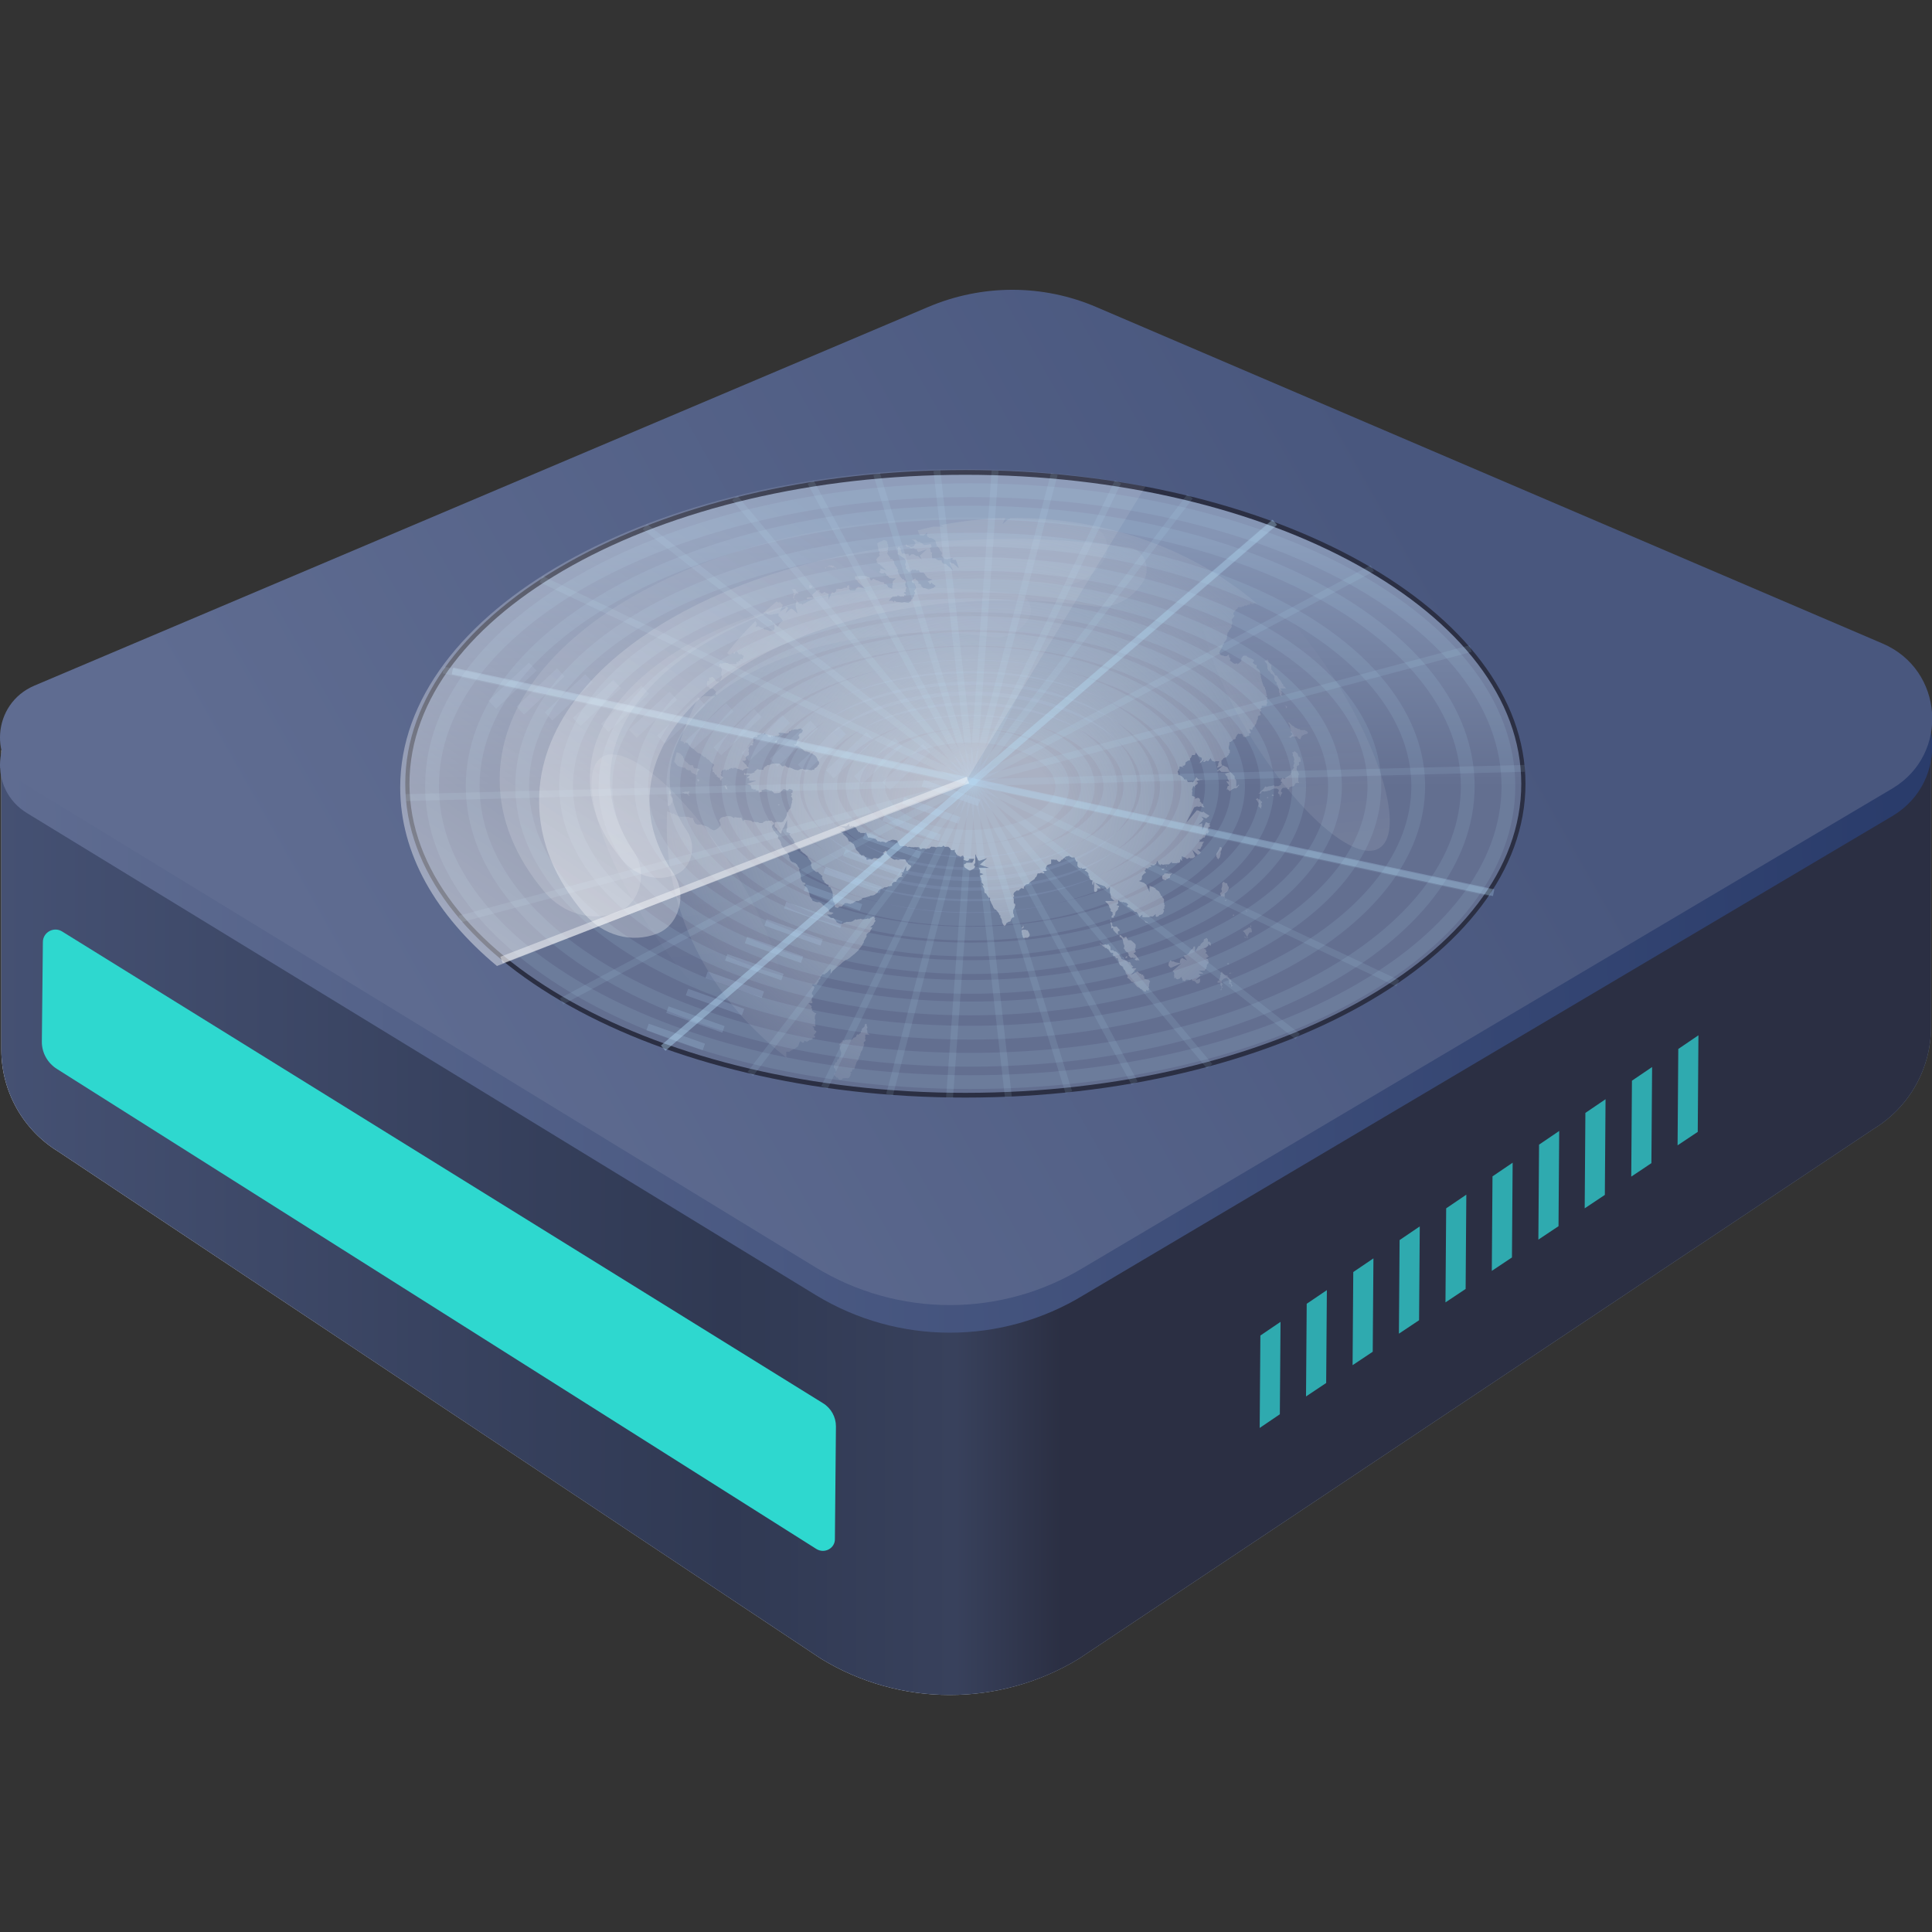 <svg width="140" height="140" viewBox="0 0 140 140" fill="none" xmlns="http://www.w3.org/2000/svg">
<rect x="0" y="0" width="140" height="140" fill="#333333" stroke="none"/>
<g clip-path="url(#clip0)">
<path d="M0.097 54.357V76.079C0.097 79.1 1.675 81.887 4.226 83.448L59.488 120.194C65.229 123.702 72.43 123.702 78.188 120.194L135.8 81.786C138.368 80.208 139.929 77.421 139.929 74.417V53.349L0.097 54.357Z" fill="url(#paint0_linear)"/>
<path d="M0.097 55.028V76.079C0.097 79.1 1.675 81.887 4.226 83.448L59.488 120.194C65.229 123.702 72.43 123.702 78.188 120.194L135.8 81.786C138.368 80.208 139.929 77.421 139.929 74.417V53.349L0.097 55.028Z" fill="url(#paint1_linear)"/>
<path d="M91.332 96.777L92.792 95.786L92.742 102.484L91.281 103.474L91.332 96.777ZM94.639 101.192L96.099 100.218L96.15 93.487L94.689 94.477L94.639 101.192ZM98.013 98.925L99.473 97.952L99.524 91.187L98.063 92.177L98.013 98.925ZM101.37 96.642L102.831 95.669L102.881 88.87L101.42 89.861L101.37 96.642ZM104.744 94.376L106.205 93.403L106.255 86.57L104.795 87.561L104.744 94.376ZM108.102 92.093L109.562 91.12L109.612 84.254L108.152 85.244L108.102 92.093ZM111.476 89.827L112.936 88.853L112.986 81.954L111.526 82.945L111.476 89.827ZM114.833 87.561L116.293 86.587L116.344 79.654L114.883 80.645L114.833 87.561ZM118.207 85.261L119.667 84.287L119.718 77.321L118.257 78.311L118.207 85.261ZM121.615 76.012L121.564 82.995L123.025 82.021L123.075 75.021L121.615 76.012Z" fill="#2FAAAF"/>
<path d="M15.154 55.163C15.473 55.163 15.473 54.66 15.154 54.66C14.835 54.66 14.835 55.163 15.154 55.163Z" fill="url(#paint2_linear)"/>
<path d="M137.176 59.108L78.54 93.839C72.581 97.482 65.078 97.482 59.102 93.839L1.96 58.923C-0.877 57.194 -0.575 52.998 2.48 51.688L67.226 24.259C71.154 22.58 75.569 22.58 79.464 24.259L136.421 48.633C140.852 50.53 141.289 56.607 137.176 59.108Z" fill="url(#paint3_linear)"/>
<path d="M137.176 57.108L78.54 91.839C72.581 95.482 65.078 95.482 59.102 91.839L1.96 56.923C-0.877 55.194 -0.575 50.998 2.48 49.688L67.226 22.259C71.154 20.58 75.569 20.58 79.464 22.259L136.421 46.633C140.852 48.53 141.289 54.607 137.176 57.108Z" fill="url(#paint4_linear)"/>
<path d="M69.955 79.365C47.66 79.365 29.52 69.236 29.52 56.8C29.52 44.363 47.66 34.234 69.955 34.234C92.249 34.234 110.39 44.363 110.39 56.8C110.39 69.236 92.249 79.365 69.955 79.365Z" fill="url(#paint5_linear)"/>
<path d="M69.954 34.405C92.157 34.405 110.237 44.447 110.237 56.798C110.237 69.148 92.172 79.191 69.954 79.191C47.736 79.191 29.672 69.148 29.672 56.798C29.672 44.447 47.736 34.405 69.954 34.405ZM69.954 34.06C47.538 34.06 29.367 44.241 29.367 56.798C29.367 69.355 47.538 79.535 69.954 79.535C92.371 79.535 110.542 69.355 110.542 56.798C110.542 44.241 92.371 34.06 69.954 34.06Z" fill="#2B2F43"/>
<path opacity="0.6" d="M62.853 74.832V74.694L62.792 74.556L62.853 74.504V74.418L62.808 74.349V74.229L62.716 74.177V74.194L62.655 74.263V74.367L62.533 74.504H62.487V74.522L62.426 74.608L62.472 74.642L62.38 74.728V74.832L62.197 74.987L62.151 74.935L62.059 75.021V75.038L62.014 75.142L61.846 75.211L61.739 75.349H61.586L61.54 75.314L61.51 75.349L61.494 75.331V75.349H61.265L61.189 75.417L61.143 75.366L61.067 75.4H61.006L61.052 75.452L60.914 75.555L60.929 75.572L60.807 75.71L60.899 75.814L60.822 75.848L60.853 75.865V75.969L60.914 76.158V76.175L60.96 76.261V76.313L60.945 76.348L60.96 76.382L60.884 76.572L60.822 76.606L60.777 76.761H60.731L60.67 76.795V76.916L60.578 77.002L60.502 77.019L60.517 77.106L60.425 77.192V77.364L60.548 77.502L60.517 77.553L60.563 77.571V77.743L60.456 77.76V77.932L60.502 77.967V77.984L60.563 78.018L60.609 78.087V78.105L60.685 78.087L60.731 78.156L60.822 78.242H60.96L61.006 78.225L61.067 78.139L61.357 78.122L61.433 78.139L61.479 78.122L61.54 78.07L61.586 78.001L61.632 77.915V77.829L61.693 77.794L61.601 77.708L61.754 77.622V77.484H61.892L61.907 77.467L61.968 77.26L62.014 77.157L62.029 77.106L62.075 76.95L62.182 76.83L62.273 76.537L62.334 76.468V76.382L62.38 76.261L62.411 76.192L62.487 76.089L62.533 75.934L62.579 75.796L62.609 75.745L62.64 75.71L62.594 75.676V75.521L62.701 75.435V75.4L62.747 75.366L62.655 75.28L62.701 75.245V74.969H62.945L62.991 75.004L63.006 74.987L62.853 74.832ZM56.99 76.675L57.036 76.727V76.709C57.036 76.709 57.02 76.692 56.99 76.675ZM57.051 76.744L57.02 76.813L57.081 76.761L57.051 76.744ZM63.449 66.719L63.373 66.65L63.419 66.546L63.342 66.478L63.403 66.426H63.22L63.159 66.478L63.067 66.512L62.976 66.598L62.914 66.546H62.899L62.808 66.581L62.579 66.615H62.441L62.395 66.581H62.35L62.258 66.615H62.166L62.075 66.65L61.998 66.615L61.968 66.632L61.754 66.77L61.601 66.805L61.556 66.787L61.54 66.805H61.327L61.235 66.856H61.158L61.113 66.891L61.067 66.925L60.914 66.96L60.761 66.908L60.7 66.856H60.639L60.593 66.736L60.38 66.512L60.319 66.529H60.212L59.922 66.271H60.258L60.303 66.202H60.364L60.395 66.185L60.38 66.15L60.349 66.133L60.212 66.099H60.12L60.029 65.892L59.983 65.857L59.937 65.771H59.891L59.8 65.685L59.723 65.651L59.632 65.565L59.509 65.444L59.494 65.427L59.402 65.392L59.357 65.358L59.311 65.392L59.265 65.358L59.219 65.392L59.173 65.358V65.375L58.883 65.272L58.837 65.151L58.807 65.117L58.761 65.082V65.013H58.715L58.624 64.669L58.486 64.342L58.211 64.1H58.364V63.997L58.273 63.963L58.166 63.928L58.059 63.773L58.013 63.584L58.043 63.463L58.013 63.36L57.921 63.101V62.964L57.937 62.946L57.921 62.912L57.875 62.877V62.843L57.83 62.809V62.774L57.784 62.74V62.671L57.753 62.654L57.646 62.55L57.539 62.516L57.524 62.481H57.448L57.295 62.378L57.173 62.102L57.219 62.068L57.188 62.051V61.982L57.127 61.93L57.081 61.827L56.974 61.689L56.883 61.654L56.837 61.534L56.608 61.224V61.103L56.578 61.051L56.547 60.948L56.501 60.914V60.879L56.379 60.759V60.621L56.41 60.587V60.569L56.211 60.38L56.165 60.294L56.013 60.121V60.053L55.936 59.966V59.846L56.089 59.708L56.119 59.725L56.058 59.587L55.982 59.553L55.936 59.467H55.707L55.57 59.501L55.524 59.467H55.509L55.463 59.501L55.371 59.536L55.249 59.639H55.035L54.913 59.57H54.73L54.638 59.536L54.577 59.587L54.424 59.467L54.333 59.45L54.043 59.415L53.951 59.398L53.829 59.501L53.737 59.277L53.691 59.243H53.676L53.615 59.26L53.294 59.226L53.264 59.208H53.218V59.295L52.974 59.157H52.913L52.791 59.139L52.76 59.157L52.653 59.122L52.577 59.174L52.363 59.208L52.256 59.26L52.21 59.295L52.164 59.381L52.134 59.398L52.119 59.501L52.18 59.57L52.225 59.76L52.18 59.88L52.027 60.018L51.874 60.121L51.722 60.173L51.493 60.07L51.34 59.949L51.248 59.897L51.096 59.846L50.836 59.76L50.775 59.742L50.76 59.76H50.546L50.363 59.656L50.24 59.398V59.312L50.21 59.277L50.027 59.26L49.904 59.191H49.721L49.63 59.174L49.401 59.191L49.141 59.157L49.049 59.071L49.004 59.053H48.958L48.82 58.95L48.79 58.933L48.729 58.984L48.606 58.881L48.576 58.898L48.377 58.795L48.347 58.761C48.332 59.122 48.316 59.484 48.316 59.846C48.316 66.529 51.676 72.541 56.99 76.64L57.005 76.606L56.959 76.503L57.005 76.451L56.974 76.434V76.21H57.142L57.173 76.227L57.188 76.21H57.249L57.234 76.175L57.555 76.003H57.601L57.631 75.986V75.951L57.784 75.865L57.814 75.814L57.845 75.796L57.967 75.452L57.998 75.521V75.435L58.166 75.572L58.242 75.538L58.273 75.521V75.417L58.471 75.486L58.608 75.417L58.639 75.366H58.731L58.883 75.297V75.194H59.036L59.051 75.176V75.142L59.082 75.107L58.96 75.004L59.082 74.901L59.066 74.883L59.158 74.797L59.143 74.728L59.128 74.694H59.082L58.99 74.608V74.487L58.868 74.384H59.082L59.097 74.315L59.051 74.194L59.097 74.16L59.066 74.143V73.971L59.082 73.953V73.936L59.036 73.764L59.051 73.747V73.626L59.097 73.591L59.051 73.557L59.143 73.471V73.436L59.112 73.419L59.021 73.385L58.822 73.213L58.868 73.109L58.853 73.092L58.776 73.023L58.822 72.937L58.792 72.885L58.578 72.696H58.883L58.837 72.627L58.883 72.593L58.822 72.541V72.351L58.868 72.248L58.929 72.196L58.898 72.093L58.837 72.058V71.903L58.929 71.766L59.021 71.525L58.822 71.352H59.158L59.173 71.335L59.265 71.197L59.326 71.111V71.025L59.448 70.922V70.784L59.525 70.715V70.68L59.616 70.594H59.632L59.723 70.612L59.769 70.594L59.861 70.508H59.891L60.197 70.198V70.543L60.258 70.474L60.303 70.388L60.41 70.284L60.456 70.267L60.487 70.233L60.532 70.198L60.746 69.991L60.822 69.957L61.052 69.733L61.174 69.647L61.281 69.561L61.403 69.526L61.556 69.423L61.937 69.113L62.136 68.924L62.212 68.855L62.243 68.786L62.472 68.51V68.476L62.594 68.286V68.2L62.808 67.838L62.792 67.804V67.701L62.945 67.563H62.991L63.021 67.546L63.098 67.39L63.205 67.235V67.201H63.052L63.342 66.943H63.296L63.449 66.719ZM83.056 71.8V71.817V71.8ZM83.346 71.111L83.285 71.059L83.239 71.008L83.193 70.973L83.132 70.99L82.918 70.922V70.801L82.873 70.749L82.964 70.732L82.827 70.698L82.842 70.663L82.827 70.629V70.612L82.704 70.646V70.56H82.613L82.43 70.405V70.388L81.956 70.646L82.353 70.164H81.987L82.155 70.026L82.109 70.043L81.941 69.871V69.785L81.849 69.699L81.788 69.733L81.636 69.63V69.612L81.208 69.475H81.284L81.116 69.216V69.13H81.055L80.979 69.044L80.841 68.941H80.75L80.658 68.855H80.475V68.665L80.46 68.631L80.429 68.544H80.399L80.338 68.441H80.307L80.17 68.476L80.124 68.441H80.093L79.971 68.476L79.834 68.441L79.681 68.321H79.696V68.338L79.757 68.441L79.834 68.458L79.956 68.596H80.002L80.093 68.717L80.139 68.682L80.353 68.82L80.46 69.01L80.536 69.044H80.658V69.234L80.674 69.251L80.689 69.285H80.781L80.872 69.423L80.903 69.44H81.01V69.578L81.04 69.595L81.071 69.716V69.733L81.147 69.922V69.94L81.208 69.957L81.391 70.06V70.164L81.437 70.25L81.529 70.336L81.575 70.508L81.727 70.732L81.681 70.835L81.712 70.87L81.804 70.922L81.956 71.077L81.987 71.145L82.139 71.163V71.232L82.246 71.283V71.352L82.292 71.37L82.399 71.507L82.613 71.611V71.662H82.704L82.918 71.852H83.04L83.056 71.748L83.224 71.783L83.269 71.645L83.224 71.542L83.285 71.438L83.254 71.421L83.3 71.18L83.346 71.111ZM88.553 71.507L88.507 71.542V71.628L88.446 71.697V71.766L88.461 71.748H88.522V71.611L88.583 71.559L88.599 71.507V71.49H88.553V71.507ZM89.332 71.456V71.421L89.286 71.404L89.225 71.232H89.148L89.24 71.128L89.194 71.008L89.103 70.922L89.057 70.853L88.965 70.784V70.698L88.828 70.663L88.751 70.646L88.629 70.543L88.538 70.422V70.405L88.522 70.422L88.477 70.491L88.431 70.508L88.477 70.594L88.415 70.68L88.431 70.784L88.4 70.818V70.904L88.354 70.939V71.042L88.232 71.094V71.197H88.217V71.214H88.431V71.37L88.507 71.507L88.599 71.318L88.568 71.283L88.522 71.197V71.042L88.629 70.973L88.675 70.922L88.889 70.853L88.996 70.956L89.072 71.059V71.214L89.026 71.249L89.072 71.283L89.225 71.352H89.21V71.507L89.255 71.473L89.332 71.456V71.438V71.456ZM87.484 68.579H87.53V68.389L87.744 68.544V68.355L87.652 68.252L87.621 68.234H87.53V68.079L87.438 67.959L87.392 67.993H87.347L87.331 68.045H87.27L87.224 68.131V68.217L87.011 68.407L86.965 68.527L86.888 68.544L86.873 68.562L86.827 68.579L86.598 68.975V68.579L86.491 68.596L86.476 68.613V68.7L86.308 68.837L86.217 68.941L86.201 68.975L86.11 69.113L85.972 69.199L85.758 69.251L86.018 69.595L85.621 69.406V69.492L85.545 69.457V69.544L85.499 69.647V69.785L85.178 69.733L85.041 69.664H84.888L84.827 69.578L84.735 69.716L84.69 69.75V69.819L84.674 69.888V69.957L84.735 70.043L84.827 70.129H84.858L85.621 69.802L84.98 70.353H84.964L85.041 70.439L85.087 70.508V70.646L85.041 70.68L85.087 70.698V70.904L85.178 70.835L85.224 70.939H85.285L85.331 70.973H85.346L85.438 70.922L85.468 70.939L85.591 70.784L85.697 70.99V71.094L85.774 71.059L85.82 71.094L85.896 71.077L85.927 70.99H86.14L86.186 71.025L86.278 71.008L86.323 70.939L86.446 71.094L86.537 71.059L86.568 71.128H86.614L86.721 71.266L86.675 71.283L86.751 71.266H86.827L86.904 71.232L86.965 71.128V70.904L86.614 71.042L86.995 70.698L86.843 70.56H87.148L87.194 70.525L86.873 70.336H87.316L87.301 70.284L87.408 70.198V70.095L87.454 70.06V69.888L87.499 69.871L87.591 69.75L87.53 69.509L87.377 69.44L87.591 69.302L87.499 69.216L87.484 69.147L87.347 69.061L87.438 68.958L87.362 68.82L87.392 68.803L87.224 68.751L87.454 68.648V68.579H87.484ZM91.011 71.197H90.966V71.214H91.027L91.011 71.197ZM89.362 70.491H89.301L89.21 70.508L89.148 70.474L89.118 70.491L89.072 70.577L89.133 70.56L89.179 70.525L89.362 70.491L89.408 70.474L89.423 70.457L89.362 70.491ZM89.041 69.836L88.996 69.767L88.904 69.854L88.935 69.871L88.981 69.888L89.072 69.871L89.041 69.836ZM82.399 69.699L82.43 69.681V69.664L82.399 69.699ZM82.414 69.612V69.647V69.612ZM82.491 69.457L82.445 69.423V69.389L82.399 69.354L82.353 69.268L82.139 69.079L82.292 68.992V68.906L82.246 68.872V68.717L82.292 68.682V68.493H82.308L82.292 68.458L82.231 68.372L81.972 68.148L81.956 68.131H81.727V68.062L81.681 68.045L81.636 67.924L81.62 67.89H81.529L81.437 67.976L81.208 67.769L81.01 67.718V67.494L81.162 67.442L81.116 67.408V67.322H81.071L81.025 67.253L80.933 67.166V67.132L80.704 67.166L80.567 67.046L80.612 66.96L80.551 66.891V66.856L80.521 66.787L80.46 66.925L80.521 66.977L80.475 67.011H80.521V67.287L80.658 67.235V67.373L80.704 67.408V67.459L80.765 67.477L80.796 67.563H80.826L80.964 67.701L81.025 67.718L81.055 67.752H81.132V67.89L81.223 67.924L81.269 67.959L81.361 68.097L81.406 68.372L81.437 68.441L81.483 68.544L81.437 68.717L81.422 68.734L81.544 68.837L81.498 68.872L81.559 68.906L81.62 68.975L81.712 69.01L81.804 69.182L81.758 69.216L81.956 69.423L82.078 69.389L82.124 69.423H82.338L82.216 69.509L82.292 69.578L82.399 69.595L82.445 69.612V69.526L82.552 69.63V69.561L82.491 69.457ZM81.666 69.268L81.59 69.337H81.575L81.544 69.423L81.681 69.406L81.666 69.268ZM81.391 69.371L81.346 69.423H81.437L81.391 69.371ZM90.171 67.856V67.873L90.202 67.942H90.294L90.37 67.993L90.385 67.976L90.171 67.856ZM74.566 67.649L74.581 67.597H74.566L74.474 67.425L74.459 67.408H74.352V67.373H74.062L74.031 67.477V67.546L74.077 67.649L74.046 67.683L74.092 67.787L74.138 67.959L74.214 67.976L74.26 67.959H74.428L74.489 67.942L74.55 67.89L74.611 67.804V67.666L74.566 67.649ZM90.691 67.339L90.63 67.184L90.675 67.098L90.614 67.046V67.27L90.507 67.184L90.416 67.287L90.37 67.253V67.304L90.156 67.408V67.425L90.049 67.459L90.187 67.58L90.416 67.976L90.462 67.942L90.385 67.907L90.431 67.769L90.538 67.58L90.721 67.546L90.691 67.339ZM89.759 67.304L89.775 67.339L89.805 67.304H89.759ZM74.168 67.218V67.08H74.123V67.201H74.046V67.304L74.199 67.218H74.168ZM51.599 55.849V55.867V55.849ZM54.883 55.694L54.928 55.712L54.883 55.694ZM57.585 43.413L57.524 43.396V43.43L57.646 43.465L57.585 43.413ZM57.86 42.965L57.845 42.931L57.799 42.913L57.662 42.793V42.724L57.646 42.707L57.509 42.689L57.402 42.707H57.387L57.478 42.844V42.896L57.57 42.982L57.478 43.068L57.524 43.189L57.478 43.223V43.344L57.463 43.361L57.539 43.378V43.206L57.585 43.172L57.555 43.154L57.708 43.017H57.799L57.845 42.982H57.875L57.86 42.965ZM72.794 67.184L72.733 67.149L72.764 67.166L72.718 67.184H72.794ZM84.201 65.944H84.231H84.201ZM91.729 50.51L91.821 50.424V50.406L91.775 50.337V50.251H91.76L91.714 49.976L91.668 49.941V49.821L91.592 49.752L91.515 49.614L91.546 49.597L91.515 49.58L91.424 49.304V49.235L91.393 49.183L91.347 48.994L91.378 48.977L91.317 48.839L91.347 48.804L91.286 48.753L91.332 48.718L91.286 48.684L91.302 48.667L91.286 48.649L91.24 48.529L91.195 48.511L91.057 48.391V48.236L91.088 48.219L91.057 48.184H90.966L90.767 48.012L90.859 47.926V47.891L90.874 47.857L90.859 47.84H90.843L90.798 47.771H90.752L90.706 47.736L90.538 47.667L90.507 47.65L90.416 47.616L90.34 47.547L90.309 47.513H90.187L90.156 47.495L90.126 47.513H90.08L90.141 47.547H90.049V47.633L90.004 47.616L89.958 47.702L89.973 47.719L89.927 47.771L89.973 47.805L89.927 47.926L89.668 48.15V48.064L89.469 48.098L89.423 48.064L89.408 48.081L89.118 47.857L89.164 47.736L89.148 47.702L89.057 47.599V47.444L88.981 47.461L88.889 47.547H88.706L88.644 47.495L88.599 47.513L88.431 47.444L88.354 47.289L88.446 47.099L88.507 47.03V46.944L88.599 46.858V46.737L88.69 46.668V46.565L88.736 46.531V46.513L88.828 46.41L88.874 46.324L88.919 46.289L88.874 46.221L88.919 46.186V46.1L88.965 45.824H89.011L89.041 45.721L89.072 45.704L89.057 45.687L89.179 45.549L89.225 45.463L89.271 45.428L89.225 45.325L89.271 45.29V45.221L89.316 45.187L89.286 45.135V45.015L89.24 44.911L89.362 44.756L89.439 44.67L89.454 44.619L89.362 44.481L89.423 44.343L89.5 44.274L89.546 44.188L89.668 44.102L89.713 43.998H89.912L89.927 44.016L90.019 43.947H90.11L90.202 43.878H90.355L90.431 43.809H90.553L90.599 43.706L90.767 43.775L90.935 43.706L91.073 43.74H91.088C86.552 39.899 80.383 37.539 73.619 37.539C73.497 37.539 73.374 37.539 73.237 37.539L73.13 37.625H73.054L72.641 37.987L72.855 37.539C71.237 37.574 69.649 37.763 68.106 38.056L68.381 38.159H67.633C67.251 38.245 66.87 38.331 66.488 38.435L66.564 38.555V38.642H66.595L66.64 38.779L66.686 38.797H66.732L66.931 38.814L67.175 38.59V38.831L67.221 38.9L67.282 38.934L67.328 38.986H67.48L67.602 39.055H67.633L67.786 39.193L67.832 39.399L67.877 39.503L67.847 39.554L67.862 39.572L67.954 39.606L68.106 39.796L68.122 39.899L68.213 39.968L68.274 40.106L68.213 40.243L68.228 40.261L68.259 40.278V40.312L68.473 40.502L68.503 40.519L68.534 40.502L68.626 40.536L68.702 40.502L69.084 40.416L68.992 40.519L69.053 40.553L69.114 40.571H69.267L69.481 41.174L69.084 40.829H68.992L68.839 40.726L68.809 40.76V40.777L69.053 41.329L68.534 40.864H68.397L68.244 40.726V40.622L68.152 40.605H67.999L67.755 40.467H67.557L67.511 40.157L67.557 40.071L67.434 39.985V39.847L67.373 39.727L67.496 39.641V39.554L67.45 39.468V39.451L67.404 39.417L67.328 39.451L67.099 39.486H66.946L66.793 39.348L66.701 39.313L66.671 39.262L66.503 39.244L66.396 39.141L66.35 39.107H66.075L66.06 39.124L66.198 39.158L66.35 39.365L66.213 39.589L66.03 39.641L65.816 39.554L65.77 39.537L65.694 39.451H65.663L65.617 39.486L65.587 39.503H65.633L65.678 39.606L65.74 39.641H65.877L65.969 39.727L66.06 39.744L66.091 39.727H66.243L66.289 39.796H66.427L66.472 39.933L66.503 39.951L66.518 39.985L66.564 40.002L67.175 39.796L66.656 40.261L66.793 40.536L66.503 40.278L66.411 40.295L66.198 40.157H66.06L65.892 40.295L65.816 40.123L65.77 40.14H65.572L65.495 40.088L65.373 40.123L65.251 39.847L65.327 39.83L65.281 39.796V39.778L65.205 39.709L65.159 39.606L65.037 39.727L65.022 39.744L65.052 39.761L65.083 40.02L65.037 40.157L65.129 40.192L65.343 40.347L65.358 40.381H65.419L65.541 40.485L65.648 40.657L65.602 40.898L65.587 40.932L65.663 41.036L65.617 41.191L65.633 41.208L65.77 41.329L65.816 41.432L65.862 41.415L65.953 41.432L65.969 41.415L66.121 41.277L66.228 41.311L66.32 41.277L66.442 41.346L66.579 41.311L66.64 41.449L66.732 41.484H66.9L67.053 41.639V41.69L67.129 41.742L67.175 41.828L67.221 41.863L67.251 41.897L67.572 42L67.221 42.138L67.266 42.173L67.358 42.259L67.328 42.31H67.373L67.389 42.345L67.526 42.207L67.587 42.345L67.633 42.328L67.801 42.465L67.633 42.603L67.526 42.638L67.434 42.672L67.282 42.707L67.022 42.62H66.931L66.732 42.448L66.778 42.414L66.717 42.362L66.686 42.328L66.534 42.276L66.579 42.173H66.534L66.488 42.069L66.335 41.983V41.897L66.259 41.966L66.167 42L66.106 42.052L66.06 42.087L66.091 42.19L66.106 42.207L66.259 42.276L66.381 42.586L66.335 42.707L66.243 42.81L66.228 42.844L66.32 42.948L66.228 43.137V43.223L66.136 43.309V43.413L66.014 43.447V43.551L65.831 43.688L65.602 43.654L65.572 43.637H65.51L65.358 43.671L65.205 43.637L64.915 43.602L64.823 43.516L64.778 43.637L64.655 43.533H64.396L64.686 43.223H64.839L64.991 43.206L65.068 43.137L65.281 43.241L65.312 43.223H65.526V43.12L65.633 43.154V43.086L65.48 42.948L65.648 42.879V42.844L65.602 42.81L65.648 42.689V42.638L65.709 42.586L65.633 42.517L65.587 42.328L65.633 42.224V42.104L65.617 42.087L65.526 42.052L65.495 41.983L65.388 41.966L65.205 41.742L65.174 41.639L65.113 41.587L65.129 41.553H65.113L65.052 41.398L65.083 41.311L64.991 41.174V41.105L64.9 41.019L64.884 40.95L64.823 40.898L64.778 40.674L64.762 40.64L64.671 40.553L64.655 40.485L64.518 40.519V40.398L64.472 40.381L64.426 40.278L64.35 40.209L64.274 40.071L64.35 40.002V39.985L64.304 39.882L64.35 39.847L64.335 39.813L64.38 39.623L64.35 39.537V39.451L64.304 39.417V39.313L64.258 39.21H64.274L64.09 39.141L64.06 39.124L64.014 39.158C63.892 39.21 63.77 39.244 63.663 39.296L63.571 39.382L63.556 39.417L63.586 39.434V39.537L63.617 39.606L63.663 39.864V39.899L63.754 39.985L63.709 40.106V40.14L63.754 40.261L63.602 40.398L63.495 40.553L63.556 40.691L63.51 40.726L63.586 40.795L63.632 40.864H63.709L64.243 41.346L63.8 41.191V41.346L63.709 41.432L63.739 41.484L63.831 41.518V41.535L63.877 41.553H63.983L64.014 41.57L64.09 41.484L64.243 41.621V41.725H64.304L64.487 41.897L64.533 41.88H64.564L64.609 41.914H64.93L64.686 42.138V42.293L64.671 42.31L64.716 42.379L64.655 42.431V42.655L64.365 42.552L64.274 42.379L64.228 42.345L64.09 42.31L64.044 42.207L64.014 42.19L63.831 42.173L63.617 42.069L63.449 42.035L63.419 41.983H63.357L63.296 41.931L63.113 42.087L63.006 41.845L62.853 41.794L62.762 41.742L62.472 41.725L62.182 41.759L62.12 41.742L62.044 41.776L61.998 41.759L61.953 41.776L61.968 41.794V41.949L61.998 41.966L62.014 42.018H62.075L62.212 42.207V42.224L62.243 42.242L62.731 42.672L62.166 42.517L62.151 42.569L62.059 42.603L62.105 42.638L62.044 42.62H62.029V42.707L61.937 42.793H61.601L61.51 42.62L61.556 42.552L61.51 42.448L61.556 42.414L61.51 42.397L61.494 42.414L61.418 42.448L61.388 42.465V42.586H61.158V42.603L60.99 42.672H60.761L60.731 42.655L60.67 42.707L60.624 42.672L60.578 42.707L60.639 42.724L60.563 42.793L60.609 42.827L60.441 42.965L60.288 42.913L60.029 43.465V42.999L59.998 43.017L59.8 42.931L59.769 42.879L59.54 43.017L59.357 42.862L59.387 42.844V42.741L59.234 42.776L59.204 42.758L59.066 42.913L59.021 42.931L58.868 43.103H58.853L58.944 43.309L58.578 43.275L58.563 43.292L58.471 43.309V43.413L59.036 43.327L58.395 43.671L58.334 43.723H58.257L58.135 43.826L58.089 43.74H57.906L57.738 43.516L57.631 43.43H57.616L57.738 43.533L57.692 43.568L57.738 43.602L57.692 43.637L57.708 43.654L57.662 43.775V43.947L57.646 43.964L57.662 43.981L57.799 44.464L57.433 44.136L57.31 44.102L56.913 44.446L57.127 43.998L57.036 44.016L56.959 43.947L56.913 44.067L56.501 44.343L56.684 43.947L56.715 43.878V43.826L56.593 43.723L56.547 43.654L56.501 43.62L56.471 43.602V43.688L56.272 43.585C55.951 43.861 55.631 44.136 55.31 44.429H55.341L55.386 44.446L55.493 44.412L55.6 44.515L55.692 44.532L55.875 44.55L55.982 44.532L56.028 44.498H56.15L56.211 44.481L56.41 44.446V44.601L56.425 44.636L56.578 44.774L56.73 44.98L56.547 45.135L56.455 45.221L56.364 45.428L56.15 45.239L56.074 45.204V45.273L56.119 45.29V45.6L56.028 45.687H55.951L55.875 45.721H55.738L55.661 45.652H55.57L55.524 45.618H55.402L55.31 45.532V45.497L55.279 45.48L55.234 45.514L54.974 45.377L54.745 45.446L54.852 45.187L54.821 45.153V45.118L54.745 45.049V44.998C54.012 45.721 53.325 46.496 52.699 47.306L52.714 47.34L52.821 47.444L52.928 47.409L52.959 47.426L53.111 47.289L53.203 47.375L53.264 47.323H53.233C53.249 47.306 53.264 47.289 53.264 47.289L53.355 47.185L53.508 47.34V47.375H53.523L53.554 47.409H53.722L53.89 47.547L53.798 47.771L53.691 47.736L53.676 47.754L53.615 47.805L53.691 47.84L53.508 47.909V48.047L53.401 47.943L53.371 47.995V48.115H52.852L52.729 48.047H52.607L52.562 48.029L52.455 48.064L52.439 48.047L52.287 48.098L52.241 48.064L52.149 48.098L52.103 48.202H52.164L52.073 48.408L52.21 48.288L52.317 48.546L52.271 48.736V48.873L52.317 49.028L52.271 49.166L52.164 49.39H51.951L51.813 49.27L51.767 49.183L51.63 49.045L51.569 49.063L51.523 49.097H51.431H51.416H51.386V49.373L51.294 49.338L51.248 49.373V49.528L51.187 49.545L51.202 49.58L51.248 49.614V49.752L51.264 49.769L51.34 49.752L51.462 49.907L51.493 49.924L51.66 49.89L51.752 49.976L51.798 50.045L51.89 50.131L51.844 50.234L51.905 50.424L51.37 50.458L50.989 50.441L50.836 50.544L50.653 50.596L50.607 50.561C50.088 51.56 49.645 52.611 49.294 53.679L49.553 53.765V53.903L49.63 53.834H49.843L49.889 53.955L49.981 54.041L50.027 54.127L50.088 54.179L50.133 54.213H50.179L50.592 54.575H50.638L50.744 54.609L51.035 54.868L51.08 54.833L51.233 54.988L51.248 55.005L51.34 55.04L51.508 55.229L51.538 55.264L51.584 55.281L51.752 55.419L51.676 55.574L51.645 55.591L51.615 55.694L51.66 55.815L51.63 55.884L51.66 55.953H51.737L51.828 56.125L51.935 56.16V56.263L52.027 56.315L52.073 56.366H52.164V56.47L52.225 56.556L52.271 56.538L52.287 56.521L52.302 56.538L52.348 56.521L52.256 56.487L52.409 56.349L52.21 56.16L52.287 56.091L52.256 55.987L52.317 55.832L52.562 55.746L52.607 55.849L52.699 55.763L52.791 55.798L52.821 55.729L53.035 55.643L53.127 55.729V55.643H53.355L53.401 55.712H53.478L53.646 55.763L53.661 55.798L53.707 55.763L53.798 55.849L54.012 55.694L53.997 55.712L54.119 55.677H54.211L54.256 55.643L54.134 55.539L54.089 55.436L54.027 55.384L53.783 55.126H53.966L54.043 55.074L54.073 55.057L54.027 54.868L54.211 54.73H54.256L54.272 54.678V54.523L54.226 54.437L54.272 54.351V54.316L54.226 54.196L54.302 54.127L54.348 54.006H54.531L54.562 53.989L54.577 53.972L54.501 53.903L54.592 53.817V53.421H54.867L54.883 53.404V53.283L55.05 53.231H55.096L55.218 53.128L55.31 53.214L55.402 53.128L55.539 53.248H55.554L55.6 53.231L55.661 53.386L55.722 53.404L55.707 53.421L55.768 53.404L55.86 53.438L55.906 53.317L55.982 53.386L56.058 53.317L56.135 53.352L56.181 53.317L56.318 53.352L56.333 53.335L56.41 53.317L56.486 53.231L56.501 53.214L56.379 53.111H56.791L56.822 53.145L56.868 53.128L56.959 53.162L57.02 53.128H57.112L57.142 53.111L57.188 52.99H57.28L57.295 52.973L57.387 52.887H57.494L57.57 52.852H57.753L57.784 52.87L57.83 52.835L58.028 52.783L58.181 52.921L58.105 53.093L57.937 53.162L57.845 53.335L57.921 53.352V53.49L57.723 53.662L57.769 53.696L57.677 53.955L57.555 53.92L57.539 53.938L57.585 53.972V54.041L57.692 54.024L57.86 54.11L57.952 54.144L58.211 54.334L58.242 54.385L58.288 54.403L58.334 54.437L58.379 54.454H58.486L58.532 54.489L58.578 54.506H58.639L58.731 54.592L58.761 54.609L58.807 54.575L59.021 54.73L59.066 54.747L59.173 54.885L59.219 54.971L59.25 55.092L59.372 55.247L59.326 55.281L59.372 55.35L59.28 55.436L59.234 55.522L59.128 55.626L59.036 55.677L58.99 55.781H58.868L58.822 55.815L58.578 55.781L58.547 55.763H58.242L58.166 55.712L58.135 55.729H58.013L57.83 55.815L57.631 55.781L57.616 55.763L57.601 55.781L57.387 55.677L57.295 55.643L57.219 55.608L57.173 55.643L57.005 55.574L56.898 55.471L56.883 55.453L56.791 55.539L56.745 55.505L56.7 55.539L56.471 55.333H56.287L56.242 55.316L56.196 55.333H55.982L55.936 55.35L55.738 55.436H55.646L55.585 55.453L55.554 55.505L55.463 55.539L55.386 55.608L55.341 55.677L55.325 55.694V55.781H55.05L54.883 55.729L54.684 55.901H54.638L54.699 55.953L54.424 56.056H54.211L54.165 56.039L54.012 56.091L53.966 55.987L53.905 56.108L53.92 56.125V56.142L53.951 56.16L53.982 56.142H54.363L54.134 56.349L54.165 56.401L54.287 56.366V56.573H54.806L54.165 56.797L54.15 56.831L54.165 56.849L54.211 56.831L54.379 56.9L54.47 57.072L54.424 57.107L54.501 57.176L54.562 57.124V57.21H54.806L54.73 57.279H54.974V57.417L55.035 57.434H55.05L55.096 57.4H55.142L55.188 57.365L55.218 57.383L55.173 57.262L55.478 57.193L55.631 57.227L55.814 57.296H55.921L56.074 57.452L56.119 57.486L56.41 57.469L56.501 57.434H56.532L56.547 57.417L56.761 57.193H56.883L57.036 57.279L57.051 57.296L57.204 57.159L57.433 57.245V57.417L57.31 57.52L57.402 57.606L57.31 57.693L57.387 57.796L57.433 57.934L57.387 58.02V58.158L57.341 58.295L57.295 58.554L57.142 58.709V58.778L57.036 58.881L57.005 59.105L56.898 59.312L56.806 59.432L56.761 59.536L56.593 59.587L56.333 59.553L56.135 59.587V59.897L56.181 59.932V59.949L56.318 60.053V60.156L56.41 60.19L56.455 60.294L56.593 60.414L56.639 60.328V60.242L56.73 60.018L56.776 59.984L57.036 59.415V60.018L56.99 60.087V60.294L57.28 60.397L57.188 60.483L57.295 60.604L57.326 60.673L57.371 60.707L57.417 60.776H57.433L57.57 61.034V61.138L57.646 61.172L57.692 61.258L57.784 61.293L57.86 61.431L57.952 61.465L58.028 61.654L57.982 61.689L57.998 61.706L58.043 61.672L58.196 61.809L58.334 61.896L58.425 61.999L58.44 62.016H58.486L58.532 62.137L58.578 62.171L58.624 62.275L58.7 62.343L58.746 62.447L58.807 62.498L58.761 62.688V62.705L58.807 62.826L58.837 62.929L59.112 63.17L59.158 63.188H59.295L59.341 63.274L59.494 63.394V63.429L59.601 63.463L59.555 63.566L59.632 63.79L59.723 63.825V63.928L59.922 64.1H60.013L60.059 64.273L60.166 64.29L60.258 64.514L60.303 64.6L60.349 64.789V64.979H60.303V64.996L60.364 65.065L60.395 65.358L60.487 65.444V65.651L60.471 65.668L60.548 65.737L60.563 65.771L60.578 65.754L60.7 65.788H60.716L60.807 65.702H60.99L61.067 65.616L61.082 65.582L61.235 65.444H61.418L61.464 65.478H61.556L61.601 65.513L61.739 65.461L61.83 65.444V65.427L62.044 65.289H62.243L62.334 65.203L62.38 65.237L62.395 65.22L62.487 65.082L62.624 65.048H62.67L63.021 64.944L63.067 64.91L63.296 64.876L63.403 64.824L63.495 64.738L63.571 64.721L63.632 64.583L63.785 64.428L63.953 64.393L63.999 64.376L64.09 64.29L64.136 64.324L64.151 64.29H64.274L64.396 64.221H64.487L64.579 64.186L64.625 64.204L64.64 64.186V64.031L64.778 63.911H64.839L64.961 63.877V63.808L65.129 63.601L65.312 63.532L65.343 63.549L65.419 63.532L65.404 63.498H65.312L65.404 63.308L65.312 63.222H65.449L65.663 62.757V63.119L65.709 63.084L65.755 63.119L65.785 63.084L65.877 62.998L65.999 62.843L66.014 62.809V62.774L66.03 62.74L65.999 62.722L65.816 62.619L65.77 62.533L65.678 62.447L65.633 62.343L65.587 62.275H65.205L65.113 62.309L64.915 62.275H64.9L64.854 62.309L64.686 62.24L64.472 62.068L64.426 62.033L64.274 61.878L64.228 61.672L64.182 61.637L63.983 61.809L64.075 61.896L63.846 62.102V62.154H63.816L63.8 62.171L63.663 62.206H63.51L63.464 62.171L63.419 62.188L63.327 62.171L63.174 62.292L63.052 62.257H63.006L62.808 62.326L62.762 62.137L62.747 62.12H62.685L62.64 62.016H62.563V61.93L62.472 62.016L62.288 61.861L62.243 61.775L62.044 61.586L61.876 61.189L61.83 61.138H61.8L61.647 61L61.51 60.965L61.418 60.742L61.388 60.707L61.342 60.673V60.655L61.067 60.414H61.158L60.868 60.242L61.25 60.19L61.235 60.139V60.053L61.25 60.018L60.868 59.88H61.327L61.54 59.691V59.88H61.586L61.632 59.915L61.724 59.828L61.769 59.915L61.846 59.846L61.968 59.949L62.075 60.053V60.104L62.182 60.242L62.212 60.294H62.304L62.35 60.362H62.64L62.67 60.38L62.747 60.311L62.838 60.535L62.914 60.707L63.021 60.69L63.174 60.724L63.189 60.742H63.296L63.342 60.776H63.419L63.571 60.914L63.541 60.931L63.632 60.965H63.724L63.816 61.017L63.907 60.983L64.09 61.017L64.182 61.069L64.243 61.034L64.411 60.931H64.487L64.564 60.879L64.701 60.845L64.961 60.897H65.007V60.931L65.068 61.017L65.113 61.138L65.205 61.276V61.31H65.48L65.51 61.327L65.541 61.31H65.663L65.755 61.379L65.923 61.362L66.014 61.396H66.213L66.243 61.413L66.289 61.379L66.35 61.396H66.411H66.61L66.656 61.499L66.686 61.517L66.763 61.534L66.778 61.517L66.824 61.482H67.053V61.517H67.144L67.221 61.482H67.373V61.448L67.496 61.344L67.541 61.362H67.709L67.755 61.396H67.832L67.862 61.413L67.923 61.362H68.137L68.183 61.379L68.228 61.362H68.274L68.366 61.276L68.458 61.362L68.488 61.379L68.549 61.362H68.717L68.855 61.482L68.9 61.603H69.023V61.62L69.191 61.568V61.74L69.252 61.792L69.297 61.896L69.343 61.93L69.359 61.947V61.965L69.389 62.016H69.481L69.603 62.085L69.679 62.033L69.786 61.999L69.878 62.206L69.832 62.223L69.801 62.24L69.878 62.326L70.091 62.395L70.214 62.326V62.24H70.595L70.458 62.516H70.03L69.954 62.602H69.908L69.847 62.654V62.705H69.862V62.809L69.954 62.895L70.229 63.067L70.29 63.084L70.336 63.067L70.534 62.964L70.595 62.929V62.912L70.656 62.809V62.774L70.565 62.688L70.672 62.516V61.878L70.885 62.361L70.931 62.343L70.977 62.378L71.527 62.188L71.008 62.654L71.68 62.895H70.962L70.947 62.912H70.931L70.947 62.946L70.977 62.964L71.023 63.084V63.205L70.992 63.239L71.267 63.343L71.008 63.446V63.463L71.099 63.653V63.739L71.145 63.859L71.099 63.894L71.298 64.152H71.191V64.186L71.328 64.445V64.634L71.374 64.721L71.466 64.755L71.512 64.858L71.557 64.893V64.927L71.573 64.962H71.618V65.031L71.649 65.048H71.741V65.237L71.802 65.358L71.832 65.444L71.909 65.582L71.954 65.668L71.985 65.771L72.016 65.788L72.061 65.875L72.107 65.909H72.153L72.275 66.047L72.382 66.185L72.428 66.305V66.323H72.489V66.478L72.565 66.581L72.611 66.719V66.822L72.718 67.029L72.794 67.098L72.886 67.011L72.932 66.891L73.115 66.787H73.176L73.222 66.753L73.252 66.719L73.237 66.701L73.329 66.512L73.497 66.46L73.466 66.271L73.42 66.185V65.944L73.512 65.788L73.573 65.599L73.558 65.496L73.466 65.461V65.151L73.42 65.013L73.497 64.944L73.436 64.807L73.481 64.686L73.665 64.531H73.848V64.497L74.001 64.359L74.168 64.393L74.214 64.359L74.184 64.324L74.245 64.186L74.382 64.083L74.52 64.066L74.566 64.031L74.611 63.945L74.963 63.704L75.039 63.566L75.1 63.532L75.192 63.291H75.344L75.421 63.256H75.528L75.589 63.308L75.635 63.291V63.274L75.695 63.239L75.558 63.119H75.802L75.818 63.101L75.848 63.084V63.067L75.833 63.032L75.757 62.964L75.848 62.74L75.925 62.671L76.138 62.602L76.169 62.585V62.516L76.184 62.498L76.169 62.481V62.292H76.383L76.505 62.326V62.257L76.719 62.447H76.795L76.902 62.343L76.871 62.309H76.963L77.253 62.051V62.068L77.482 62.016L77.513 62.068L77.543 62.085H77.589L77.65 62.137L77.696 62.154V62.137H77.742L77.803 62.12L77.772 62.137H77.864L77.971 62.412L78.017 62.447V62.464L78.078 62.412V62.757L78.124 62.809L78.169 62.877H78.215L78.23 62.895L78.337 62.929V62.86L78.429 62.946H78.749L78.597 63.084L78.627 63.101L78.658 63.119L78.749 63.153L78.872 63.291V63.446L78.933 63.498V63.601L78.994 63.721L79.009 63.756L79.208 63.825L79.131 63.894L79.147 63.911V64.066L79.192 64.152L79.284 63.877V64.255L79.314 64.273L79.284 64.29V64.548L79.33 64.634H79.391L79.467 64.6L79.528 64.462L79.483 64.376H79.742V64.324L79.36 63.98L80.078 64.238V64.273L80.124 64.307L80.2 64.428L80.231 64.445L80.429 64.273V64.583L80.414 64.6L80.429 64.617V64.721L80.46 64.738L80.49 64.91H80.506V65.065L80.75 65.289H80.109V65.341L80.261 65.478L80.307 65.547L80.353 65.582L80.399 65.771L80.429 65.788L80.506 65.926L80.46 65.961V65.978L80.475 66.012L80.658 66.15L80.597 66.202L80.643 66.288L80.551 66.374V66.495H80.704V66.409L80.796 66.323L80.841 66.081L80.933 65.995L80.979 65.926L81.055 65.857L80.994 65.806L81.086 65.72V65.685L81.101 65.651L80.903 65.582L81.025 65.478V65.22L81.193 65.358L81.239 65.323L81.315 65.392L81.406 65.358L81.452 65.392H81.498L81.62 65.427L81.758 65.547L81.666 65.633V65.651L81.712 65.72L81.865 65.771L81.956 65.857V65.875L82.017 65.892L82.231 66.081H82.353L82.46 66.219V66.254L82.475 66.236L82.567 66.46L82.781 66.271V66.46H83.3V66.409H83.499L83.529 66.426L83.743 66.236V66.426L83.758 66.409L83.804 66.443H83.819L83.941 66.391L83.987 66.357V66.323L84.201 66.254L84.277 66.185L84.308 66.116L84.354 66.012L84.293 65.875L84.384 65.84L84.369 65.823V65.685L84.43 65.633L84.415 65.616L84.369 65.582V65.478L84.323 65.358L84.369 65.323L84.323 65.254L84.369 65.22L84.354 65.203L84.308 65.1L84.262 65.065L84.216 64.962L84.079 64.841L84.125 64.807L84.048 64.738V64.721L84.002 64.617L83.941 64.566L83.758 64.445L83.728 64.376L83.575 64.29L83.3 64.186V64.634L83.071 64.118L82.949 64.014L82.873 63.963L82.521 63.842L82.704 63.773L82.75 63.653V63.48L82.796 63.446L82.842 63.377L82.979 63.256L83.025 63.291V63.188L82.933 63.101L83.025 63.015V62.929H83.178L83.269 62.843L83.392 62.809H83.468L83.346 62.705H83.636L83.728 62.619L83.758 62.636L83.865 62.378L83.987 62.654L84.018 62.636L84.094 62.705L84.14 62.619L84.293 62.671L84.4 62.636L84.522 62.74V62.809L84.567 62.774L84.415 62.636H84.705L84.919 62.447V62.55H85.255L85.346 62.516L85.392 62.533L85.453 62.516L85.499 62.481L85.514 62.447V62.257L85.682 62.395V62.378L85.636 62.309V62.051L85.911 62.154L86.003 62.24L86.079 62.223L86.171 62.137L86.247 62.206L86.262 62.188H86.43L86.476 62.171L86.614 62.068L86.4 61.586L86.782 61.93L86.888 61.896L86.904 61.861H86.95L86.995 61.792H87.041L86.751 61.534H86.98L87.194 61.051L87.27 61.034L87.224 61H86.873L86.965 60.914L86.888 60.845H87.026L87.179 60.707L87.194 60.69H87.285L87.438 60.345L87.484 60.431L87.499 60.414L87.514 60.38H87.53L87.591 60.294L87.56 60.276L87.637 60.208L87.621 60.19H87.545V60.001L87.683 59.897V59.811L87.606 59.742L87.683 59.725V59.639L87.637 59.673L87.454 59.605L87.408 59.57L87.377 59.587L87.118 60.156V59.656L86.827 59.76L87.118 59.501V59.467L87.224 59.364L87.056 59.174L87.423 59.312V59.295L87.514 59.208H87.545L87.606 59.139L87.637 59.122L87.606 59.088L87.438 58.984L87.301 58.898L87.209 58.812L87.118 58.864L86.965 58.812L86.858 58.726L86.827 58.743L86.736 58.709L85.972 59.605L86.537 58.502L86.736 58.433L86.751 58.45L86.766 58.433L86.873 58.468L87.041 58.416L87.072 58.468L87.285 58.502L87.179 58.364V58.278L87.041 58.192V58.123L86.934 58.089L86.98 57.985L86.904 57.848L86.797 57.813L86.598 57.882V57.744L86.385 57.675V57.4L86.415 57.314L86.369 57.227L86.476 56.952L86.583 57.055L86.614 57.038L86.552 56.986L86.751 56.814H86.782V56.745L86.827 56.728L86.69 56.607L86.98 56.504L87.026 56.521L87.041 56.504H87.118L87.148 56.487H86.858L86.751 56.383L86.721 56.332L86.659 56.349V56.401L86.614 56.435L86.537 56.59L86.43 56.694L86.323 56.659L86.278 56.676H86.079L85.942 56.418V56.556L85.85 56.452L85.789 56.504V56.401L85.652 56.263L85.621 56.246L85.529 56.194L85.377 56.142V56.022L85.331 55.901L85.377 55.867V55.832L85.422 55.798V55.729L85.468 55.694V55.539L85.758 55.591H85.774L85.667 55.488H85.804L85.881 55.419L85.927 55.229L86.125 55.109H86.186L86.232 55.074V54.971L86.323 54.885L86.293 54.868L86.339 54.833L86.385 54.713H86.583L86.659 54.54L86.873 54.816L87.087 54.919V55.092L86.995 55.178L86.95 55.229V55.316L87.27 55.04L87.179 55.212H87.285L87.438 55.109L87.514 55.16H87.545L87.728 54.937L87.82 55.126L87.866 55.143L88.019 55.195H88.049L88.095 55.16H88.354L88.263 55.384L88.293 55.436L88.202 55.574V55.626H88.232L88.599 55.488H88.568L88.492 55.281L88.522 55.264L88.507 55.247V55.109L88.614 55.023L88.66 54.937L88.812 54.885H88.858L88.874 54.868L88.904 54.85V54.816L89.057 54.678L89.011 54.644L89.118 54.558V54.351L89.041 54.282V54.11L89.087 53.938V53.765H89.179L89.301 53.662H89.332L89.362 53.593L89.5 53.559L89.515 53.524L89.546 53.507V53.404L89.622 53.335V53.266L89.744 53.162L89.851 53.197L89.958 53.162L90.08 53.266V53.352L90.126 53.369L90.156 53.421L90.202 53.386L90.248 53.421L90.263 53.404L90.355 53.369L90.401 53.335H90.477L90.523 53.3L90.569 53.266L90.477 53.18L90.645 53.111V53.093L90.523 52.818L90.737 52.904L90.721 52.87L90.767 52.835V52.732L90.843 52.697V52.663L90.92 52.611L90.981 52.473L91.011 52.456L91.088 52.198L91.149 52.112V51.922L91.24 51.836L91.302 51.853L91.363 51.784L91.347 51.767L91.286 51.595L91.378 51.509L91.332 51.371L91.424 51.285V51.147H91.744L91.775 51.113V51.009L91.851 50.94L91.836 50.923L91.79 50.768L91.836 50.648V50.51H91.729ZM52.287 47.564L52.317 47.547V47.513C52.302 47.53 52.287 47.547 52.287 47.564ZM82.979 66.753L83.01 66.736L82.918 66.719L83.01 66.805V66.839L83.025 66.856L83.071 66.839L83.147 66.856L83.193 66.839L82.979 66.753ZM80.46 66.615V66.719L80.506 66.701V66.65L80.46 66.615ZM82.674 66.667L82.704 66.684L82.72 66.667H82.674ZM89.408 66.271L89.347 66.288V66.374H89.377L89.393 66.357L89.439 66.323L89.408 66.271ZM90.278 65.944V65.995L90.324 66.047L90.385 66.099V66.081L90.278 65.944ZM88.736 65.272H88.797L88.828 65.254L88.858 65.289V65.186L88.736 65.272ZM88.858 65.289L88.874 65.306V65.289H88.858ZM88.767 65.1L88.797 65.134L88.767 65.1ZM89.041 64.255L88.996 64.238L88.919 64.049L88.935 64.014L88.767 63.98L88.69 63.911L88.644 63.894V63.911L88.553 64.014L88.568 64.031V64.204L88.522 64.376L88.492 64.428L88.538 64.514V64.634L88.446 64.686L88.415 64.772L88.431 64.807L88.477 64.893V64.944H88.583V64.979H88.675L88.767 65.082L88.736 65.013V64.893L88.767 64.858L88.721 64.772L88.935 64.583L89.011 64.462L89.026 64.428L89.041 64.342V64.255ZM84.888 63.291L84.781 63.325L84.735 63.291L84.659 63.325L84.613 63.291H84.583H84.445H84.43H84.384L84.354 63.36L84.247 63.446L84.201 63.48L84.216 63.498V63.618L84.247 63.687V63.704L84.293 63.739H84.354L84.4 63.773H84.491V63.721L84.644 63.67V63.635L84.781 63.601L84.766 63.566L84.812 63.429L84.858 63.394L84.903 63.325L84.934 63.308L84.888 63.291ZM84.323 62.895V62.964H84.186L84.17 62.998L84.216 63.032L84.277 63.067L84.369 62.981V62.964L84.323 62.895ZM88.492 61.413L88.446 61.362L88.4 61.396L88.354 61.431L88.339 61.448L88.385 61.465L88.293 61.603L88.278 61.654L88.186 61.792L88.141 61.878V62.085L88.186 62.102V62.206H88.263V62.292L88.339 62.188L88.415 62.102L88.4 62.085L88.446 61.896L88.461 61.844L88.446 61.706L88.507 61.62L88.538 61.482V61.413H88.492ZM77.207 62.154V62.257L77.238 62.24L77.207 62.154ZM86.98 61.379L86.827 61.517H86.904L87.011 61.413L86.98 61.379ZM87.118 61.276L87.148 61.241L87.041 61.327L87.163 61.293L87.118 61.276ZM91.393 58.209L91.469 58.141H91.439V58.072H91.378L91.286 57.934H91.21L91.133 57.848H91.088L91.073 57.882L90.996 57.916L91.073 57.985L91.149 58.106L91.21 58.209V58.33L91.179 58.416L91.393 58.606H91.408L91.378 58.571L91.424 58.382L91.393 58.209ZM48.759 57.968L48.744 57.813L48.698 57.796L48.561 57.606L48.622 57.452L48.652 57.434L48.606 57.4L48.53 57.296L48.5 57.279H48.484C48.439 57.658 48.393 58.037 48.377 58.433L48.606 58.313L48.637 58.295L48.591 58.261L48.683 58.175L48.759 57.968ZM56.471 58.295L56.44 58.278L56.348 58.33H56.455L56.516 58.295H56.471ZM91.821 57.761L91.805 57.796L91.851 57.865L91.897 57.779L91.928 57.761H91.821ZM92.279 57.606L92.218 57.572L92.172 57.589L92.157 57.658L92.233 57.675L92.263 57.693V57.675L92.309 57.641V57.624L92.279 57.606ZM93.302 57.141V57.159V57.141ZM94.264 55.195V55.143L94.233 55.057L94.249 55.023L94.203 54.885L94.172 54.85H94.126L94.065 54.747L94.035 54.627L94.004 54.592L93.821 54.437L93.668 54.54L93.623 54.506V54.54H93.638L93.699 54.644L93.668 54.73L93.745 54.868L93.79 55.057L93.745 55.16L93.79 55.298L93.714 55.522L93.775 55.626L93.668 55.763L93.607 55.798L93.592 55.832V55.953L93.546 56.022L93.516 56.142L93.394 56.211L93.195 56.332L93.149 56.349L93.103 56.452L92.905 56.366V56.435L92.829 56.538V56.59L92.783 56.625L92.813 56.642V56.659H92.92L92.798 56.814L92.844 56.849L92.6 56.986L92.538 56.952L92.493 56.969H92.34L92.325 56.9L92.202 56.935L92.08 56.969H92.004L91.912 56.986L91.775 57.038L91.714 56.986L91.653 57.021L91.622 57.107L91.576 57.141V57.159L91.408 57.314L91.363 57.348L91.332 57.365L91.286 57.452L91.195 57.503V57.52L91.332 57.486L91.378 57.503V57.452L91.439 57.348H91.576L91.622 57.365L91.668 57.348L91.805 57.331L91.912 57.296H91.958L92.05 57.262L92.218 57.176L92.309 57.141H92.523L92.66 57.227V57.348L92.615 57.417V57.486L92.767 57.624L92.722 57.641L92.752 57.744L92.783 57.71V57.658L92.829 57.624V57.589L92.905 57.469L92.935 57.452L92.905 57.434L92.813 57.348L92.874 57.176L92.966 57.09H93.332L93.256 57.159L93.271 57.176L93.424 57.193V57.072L93.592 56.986H93.699L93.729 56.969L93.775 56.952L93.867 56.762L93.989 56.728H94.157L94.081 56.625V56.228L94.126 56.091L94.05 55.918L93.959 55.781V55.677L93.989 55.505L94.142 55.436V55.402L94.126 55.35V55.212L94.264 55.195ZM49.889 57.555L49.966 57.348H49.935L49.92 57.331L49.874 57.365H49.675L49.538 57.4L49.385 57.383L49.431 57.417L49.523 57.452L49.569 57.486L49.675 57.52L49.752 57.503L49.874 57.606L49.904 57.641L49.95 57.658L49.966 57.641V57.624L49.889 57.555ZM89.79 56.917L89.775 56.849L89.591 57.004V56.676L89.561 56.504L89.469 56.418V56.263L89.301 56.073L89.148 55.936L88.767 56.073L88.858 56.211L88.965 56.315L88.919 56.349L88.935 56.366L89.072 56.642L88.858 56.607L88.889 56.642V56.659L89.072 56.917L88.935 57.004V57.124L88.889 57.159L88.935 57.262V57.176L89.118 57.331L89.301 57.193L89.393 57.159L89.423 57.124H89.591L89.698 57.021H89.744L89.698 56.986L89.79 56.917ZM52.378 56.935L52.439 56.986L52.47 56.935H52.378ZM52.47 56.917L52.455 56.935L52.47 56.917ZM52.668 57.021L52.577 56.935L52.729 56.883L52.699 56.866L52.546 56.917L52.5 56.9L52.485 56.917L52.607 57.176L52.668 57.193L52.729 57.227L52.684 57.141V57.021H52.668ZM94.249 56.883V56.9L94.279 56.883H94.249ZM50.469 56.831V56.866L50.515 56.849V56.797L50.469 56.831ZM94.264 56.676L94.279 56.745L94.31 56.728L94.264 56.676ZM50.638 56.47H50.531L50.5 56.452L50.531 56.538L50.576 56.625V56.642H50.546V56.676L50.622 56.607H50.638L50.683 56.521L50.638 56.47ZM50.561 55.694L50.454 55.677H50.301L50.225 55.522V55.471L50.195 55.453H50.027L49.981 55.419L49.889 55.384L49.843 55.298L49.767 55.247L49.599 55.109L49.553 55.005V54.954L49.508 54.919V54.833L49.309 54.627L49.278 54.592L49.233 54.575L49.034 54.506C48.973 54.73 48.912 54.954 48.851 55.195L48.897 55.264L48.927 55.281L49.065 55.453L49.172 55.522L49.37 55.591V55.608L49.385 55.591L49.523 55.626H49.645L49.721 55.746L49.889 55.815H50.027L50.103 55.953V55.97H50.133L50.164 56.039L50.179 56.022L50.393 56.108L50.424 56.246V56.16L50.531 56.125V55.936L50.576 55.901L50.622 55.832L50.699 55.763L50.561 55.694ZM89.103 55.901L88.965 55.643L88.95 55.608L88.675 55.488L88.644 55.453L88.263 55.798H88.217V55.884L88.248 55.901L88.354 55.798L88.507 55.936H89.133L89.103 55.901ZM86.858 55.298L86.873 55.316L86.904 55.298H86.858ZM56.44 53.851L56.272 53.989L56.226 54.006L56.318 53.972L56.471 53.869L56.44 53.851ZM93.394 53.817L93.409 53.834L93.439 53.817H93.394ZM56.181 53.731L56.104 53.748L56.257 53.817L56.303 53.731V53.627L56.181 53.731ZM94.707 52.99L94.554 52.921V52.887L94.508 52.904H94.233L94.172 52.835H94.096L93.943 52.766L93.913 52.732H93.836L93.76 52.628L93.668 52.594L93.485 52.439L93.455 52.37H93.409L93.332 52.336L93.424 52.473L93.47 52.577L93.5 52.715L93.485 52.749L93.5 52.783L93.592 53.007H93.5L93.516 53.042L93.546 53.059L93.668 53.214L93.577 53.248L93.561 53.3L93.455 53.404L93.363 53.369V53.404L93.378 53.386L93.5 53.472L93.531 53.455L93.653 53.369H93.836L93.852 53.386L93.959 53.352L94.081 53.507L94.142 53.541L94.233 53.576L94.264 53.472L94.325 53.335L94.447 53.266L94.585 53.197L94.6 53.214L94.768 53.145V53.059L94.707 52.99ZM93.241 51.181L93.195 51.147H93.134L93.073 51.078L93.088 51.095V51.113L93.195 51.216L93.164 51.319L93.256 51.285V51.199L93.241 51.181ZM93.103 49.769L93.088 49.752L92.996 49.734V49.614L92.905 49.528L92.813 49.356L92.767 49.287L92.63 49.132L92.584 49.028L92.523 48.977V48.942H92.401L92.34 48.787V48.77L92.233 48.667L92.187 48.581L92.126 48.511V48.167L92.08 48.15L91.943 48.029V47.995L91.912 47.96V47.857L91.882 47.84L91.836 47.771L91.821 47.754V47.84L91.668 47.874H91.637L91.653 47.943L91.714 47.995L91.821 48.133V48.27L91.836 48.288V48.425L91.912 48.581L91.928 48.615L92.019 48.649L92.08 48.787L92.111 48.822L92.202 48.856L92.34 49.011V49.218L92.386 49.304V49.338L92.538 49.476L92.493 49.545V49.562L92.569 49.648L92.615 49.734L92.63 49.821L92.676 49.941V50.148L92.752 50.269L92.722 50.355V50.372L92.767 50.389L92.92 50.492V50.458L92.844 50.372L92.89 50.234V50.217L92.829 50.114L92.874 50.027L92.767 49.89H93.119L93.134 49.907L93.149 49.89H93.195L93.103 49.769ZM52.164 48.133V48.167H52.21L52.164 48.133ZM52.287 47.564C52.287 47.581 52.271 47.581 52.256 47.599L52.317 47.547V47.513C52.302 47.53 52.287 47.547 52.287 47.564ZM55.86 44.946L55.844 44.929H55.738L55.722 44.946L55.738 44.963L55.799 44.98L55.89 45.066L55.951 45.049H55.967L55.86 44.946ZM58.7 42.397H58.654L58.624 42.448V42.552L58.685 42.638L58.746 42.62L58.792 42.603L58.837 42.552V42.5L58.853 42.465L58.7 42.397ZM60.578 41.174L60.487 41.07L60.395 41.001L60.242 40.967H60.105C60.059 41.001 59.998 41.019 59.952 41.053L59.998 41.087L60.059 41.036L60.349 41.139L60.364 41.156L60.456 41.07L60.517 41.191L60.593 41.208L60.639 41.174H60.578ZM59.815 41.139H59.784V41.174L59.815 41.191L59.861 41.174V41.087L59.815 41.139Z" fill="url(#paint6_radial)"/>
<g opacity="0.3">
<path opacity="0.3" d="M64.213 56.953L67.144 54.197" stroke="#BBE4FF" stroke-width="0.8" stroke-miterlimit="10"/>
<path opacity="0.3" d="M62.166 56.541L65.114 53.768" stroke="#BBE4FF" stroke-width="0.8" stroke-miterlimit="10"/>
<path opacity="0.3" d="M60.136 56.11L63.067 53.353" stroke="#BBE4FF" stroke-width="0.8" stroke-miterlimit="10"/>
<path opacity="0.3" d="M58.089 55.697L61.036 52.924" stroke="#BBE4FF" stroke-width="0.8" stroke-miterlimit="10"/>
<path opacity="0.3" d="M56.059 55.266L58.99 52.51" stroke="#BBE4FF" stroke-width="0.8" stroke-miterlimit="10"/>
<path opacity="0.3" d="M54.012 54.852L56.959 52.096" stroke="#BBE4FF" stroke-width="0.8" stroke-miterlimit="10"/>
<path opacity="0.3" d="M51.981 54.441L54.913 51.668" stroke="#BBE4FF" stroke-width="0.8" stroke-miterlimit="10"/>
<path opacity="0.3" d="M49.935 54.006L52.882 51.25" stroke="#BBE4FF" stroke-width="0.8" stroke-miterlimit="10"/>
<path opacity="0.3" d="M47.904 53.594L50.836 50.82" stroke="#BBE4FF" stroke-width="0.8" stroke-miterlimit="10"/>
<path opacity="0.3" d="M45.858 53.166L48.79 50.41" stroke="#BBE4FF" stroke-width="0.8" stroke-miterlimit="10"/>
<path opacity="0.3" d="M43.827 52.75L46.759 49.977" stroke="#BBE4FF" stroke-width="0.8" stroke-miterlimit="10"/>
<path opacity="0.3" d="M41.781 52.319L44.713 49.562" stroke="#BBE4FF" stroke-width="0.8" stroke-miterlimit="10"/>
<path opacity="0.3" d="M39.75 51.908L42.681 49.152" stroke="#BBE4FF" stroke-width="0.8" stroke-miterlimit="10"/>
<path opacity="0.3" d="M37.704 51.492L40.636 48.719" stroke="#BBE4FF" stroke-width="0.8" stroke-miterlimit="10"/>
<path opacity="0.3" d="M35.673 51.063L38.605 48.307" stroke="#BBE4FF" stroke-width="0.8" stroke-miterlimit="10"/>
</g>
<g opacity="0.4">
<path opacity="0.4" d="M46.927 74.418L51.004 75.865" stroke="#BBE4FF" stroke-width="0.5" stroke-miterlimit="10"/>
<path opacity="0.4" d="M48.363 73.162L52.425 74.592" stroke="#BBE4FF" stroke-width="0.5" stroke-miterlimit="10"/>
<path opacity="0.4" d="M49.783 71.889L53.845 73.336" stroke="#BBE4FF" stroke-width="0.5" stroke-miterlimit="10"/>
<path opacity="0.4" d="M51.203 70.631L55.28 72.078" stroke="#BBE4FF" stroke-width="0.5" stroke-miterlimit="10"/>
<path opacity="0.4" d="M52.623 69.371L56.7 70.801" stroke="#BBE4FF" stroke-width="0.5" stroke-miterlimit="10"/>
<path opacity="0.4" d="M54.058 68.115L58.12 69.545" stroke="#BBE4FF" stroke-width="0.5" stroke-miterlimit="10"/>
<path opacity="0.4" d="M55.478 66.842L59.54 68.289" stroke="#BBE4FF" stroke-width="0.5" stroke-miterlimit="10"/>
<path opacity="0.4" d="M56.898 65.584L60.975 67.014" stroke="#BBE4FF" stroke-width="0.5" stroke-miterlimit="10"/>
<path opacity="0.4" d="M58.334 64.324L62.396 65.754" stroke="#BBE4FF" stroke-width="0.5" stroke-miterlimit="10"/>
<path opacity="0.4" d="M59.754 63.049L63.816 64.496" stroke="#BBE4FF" stroke-width="0.5" stroke-miterlimit="10"/>
<path opacity="0.4" d="M61.174 61.795L65.251 63.242" stroke="#BBE4FF" stroke-width="0.5" stroke-miterlimit="10"/>
<path opacity="0.4" d="M62.609 60.539L66.671 61.969" stroke="#BBE4FF" stroke-width="0.5" stroke-miterlimit="10"/>
<path opacity="0.4" d="M64.03 59.262L68.092 60.709" stroke="#BBE4FF" stroke-width="0.5" stroke-miterlimit="10"/>
<path opacity="0.4" d="M65.45 58.002L69.512 59.449" stroke="#BBE4FF" stroke-width="0.5" stroke-miterlimit="10"/>
<path opacity="0.4" d="M66.87 56.746L70.947 58.176" stroke="#BBE4FF" stroke-width="0.5" stroke-miterlimit="10"/>
</g>
<path d="M96.692 49.182C100.158 54.625 101.67 60.085 100.067 61.377C98.463 62.669 94.371 59.31 90.92 53.85C87.469 48.389 85.942 42.946 87.545 41.654C89.133 40.362 93.226 43.739 96.692 49.182Z" fill="url(#paint7_linear)"/>
<path d="M47.004 67.096C43.476 61.704 41.904 56.261 43.492 54.952C45.064 53.643 49.203 56.95 52.73 62.342C56.257 67.733 57.83 73.176 56.242 74.486C54.654 75.812 50.516 72.505 47.004 67.096Z" fill="url(#paint8_linear)"/>
<rect x="84.583" y="38.83" width="12.216" height="13.78"/>
<rect x="60.304" y="60.361" width="12.979" height="14.642"/>
<rect x="90.844" y="55.197" width="12.063" height="13.78"/>
<rect x="44.576" y="38.315" width="12.063" height="13.78"/>
<path opacity="0.26" d="M32.787 48.615L108.236 64.686" stroke="#BBE4FF" stroke-width="0.5" stroke-miterlimit="10"/>
<path opacity="0.26" d="M92.386 37.848L48.057 75.95" stroke="#BBE4FF" stroke-width="0.5" stroke-miterlimit="10"/>
<g opacity="0.6">
<mask id="mask0" mask-type="alpha" maskUnits="userSpaceOnUse" x="29" y="33" width="82" height="47">
<g opacity="0.6">
<g opacity="0.6">
<rect x="29" y="33.664" width="82" height="46.336"/>
</g>
</g>
</mask>
<g mask="url(#mask0)">
<g opacity="0.75">
<path opacity="0.75" d="M69.969 79.551C92.385 79.551 110.557 69.371 110.557 56.813C110.557 44.256 92.385 34.076 69.969 34.076C47.553 34.076 29.382 44.256 29.382 56.813C29.382 69.371 47.553 79.551 69.969 79.551Z" fill="#083D7C"/>
</g>
</g>
</g>
<g opacity="0.4">
<path opacity="0.26" d="M70.306 76.795C90.217 76.795 106.358 67.919 106.358 56.969C106.358 46.019 90.217 37.143 70.306 37.143C50.394 37.143 34.253 46.019 34.253 56.969C34.253 67.919 50.394 76.795 70.306 76.795Z" stroke="#BBE4FF" stroke-miterlimit="10"/>
<path opacity="0.26" d="M70.305 78.414C91.844 78.414 109.305 68.813 109.305 56.969C109.305 45.125 91.844 35.523 70.305 35.523C48.766 35.523 31.306 45.125 31.306 56.969C31.306 68.813 48.766 78.414 70.305 78.414Z" stroke="#BBE4FF" stroke-miterlimit="10"/>
<path opacity="0.26" d="M70.305 74.831C88.235 74.831 102.77 66.833 102.77 56.968C102.77 47.103 88.235 39.105 70.305 39.105C52.376 39.105 37.841 47.103 37.841 56.968C37.841 66.833 52.376 74.831 70.305 74.831Z" stroke="#BBE4FF" stroke-miterlimit="10"/>
<path opacity="0.26" d="M70.305 73.076C86.481 73.076 99.593 65.866 99.593 56.971C99.593 48.076 86.481 40.865 70.305 40.865C54.13 40.865 41.017 48.076 41.017 56.971C41.017 65.866 54.13 73.076 70.305 73.076Z" stroke="#BBE4FF" stroke-miterlimit="10"/>
<path opacity="0.26" d="M70.305 71.512C84.904 71.512 96.738 65.003 96.738 56.974C96.738 48.944 84.904 42.435 70.305 42.435C55.707 42.435 43.873 48.944 43.873 56.974C43.873 65.003 55.707 71.512 70.305 71.512Z" stroke="#BBE4FF" stroke-miterlimit="10"/>
<path opacity="0.26" d="M70.305 70.08C83.47 70.08 94.142 64.211 94.142 56.972C94.142 49.732 83.47 43.863 70.305 43.863C57.141 43.863 46.469 49.732 46.469 56.972C46.469 64.211 57.141 70.08 70.305 70.08Z" stroke="#BBE4FF" stroke-miterlimit="10"/>
<path opacity="0.26" d="M70.306 68.806C82.188 68.806 91.821 63.508 91.821 56.972C91.821 50.437 82.188 45.139 70.306 45.139C58.423 45.139 48.79 50.437 48.79 56.972C48.79 63.508 58.423 68.806 70.306 68.806Z" stroke="#BBE4FF" stroke-miterlimit="10"/>
<path opacity="0.26" d="M70.306 67.652C81.025 67.652 89.714 62.871 89.714 56.973C89.714 51.074 81.025 46.293 70.306 46.293C59.587 46.293 50.898 51.074 50.898 56.973C50.898 62.871 59.587 67.652 70.306 67.652Z" stroke="#BBE4FF" stroke-miterlimit="10"/>
<path opacity="0.26" d="M70.305 66.602C79.978 66.602 87.82 62.291 87.82 56.973C87.82 51.655 79.978 47.344 70.305 47.344C60.632 47.344 52.79 51.655 52.79 56.973C52.79 62.291 60.632 66.602 70.305 66.602Z" stroke="#BBE4FF" stroke-miterlimit="10"/>
<path opacity="0.26" d="M70.305 65.654C79.025 65.654 86.095 61.767 86.095 56.973C86.095 52.178 79.025 48.291 70.305 48.291C61.585 48.291 54.516 52.178 54.516 56.973C54.516 61.767 61.585 65.654 70.305 65.654Z" stroke="#BBE4FF" stroke-miterlimit="10"/>
<path opacity="0.26" d="M70.305 64.81C78.174 64.81 84.552 61.301 84.552 56.972C84.552 52.644 78.174 49.135 70.305 49.135C62.437 49.135 56.059 52.644 56.059 56.972C56.059 61.301 62.437 64.81 70.305 64.81Z" stroke="#BBE4FF" stroke-miterlimit="10"/>
<path opacity="0.26" d="M70.305 64.05C77.406 64.05 83.162 60.88 83.162 56.97C83.162 53.06 77.406 49.891 70.305 49.891C63.204 49.891 57.448 53.06 57.448 56.97C57.448 60.88 63.204 64.05 70.305 64.05Z" stroke="#BBE4FF" stroke-miterlimit="10"/>
<path opacity="0.26" d="M70.305 63.344C76.715 63.344 81.91 60.491 81.91 56.971C81.91 53.451 76.715 50.598 70.305 50.598C63.896 50.598 58.7 53.451 58.7 56.971C58.7 60.491 63.896 63.344 70.305 63.344Z" stroke="#BBE4FF" stroke-miterlimit="10"/>
<path opacity="0.26" d="M70.305 62.553C75.913 62.553 80.46 60.054 80.46 56.972C80.46 53.889 75.913 51.391 70.305 51.391C64.697 51.391 60.151 53.889 60.151 56.972C60.151 60.054 64.697 62.553 70.305 62.553Z" stroke="#BBE4FF" stroke-miterlimit="10"/>
<path opacity="0.26" d="M70.305 61.654C75.011 61.654 78.826 59.556 78.826 56.968C78.826 54.381 75.011 52.283 70.305 52.283C65.599 52.283 61.785 54.381 61.785 56.968C61.785 59.556 65.599 61.654 70.305 61.654Z" stroke="#BBE4FF" stroke-miterlimit="10"/>
<path opacity="0.26" d="M70.305 60.641C73.99 60.641 76.978 58.998 76.978 56.972C76.978 54.945 73.99 53.303 70.305 53.303C66.62 53.303 63.632 54.945 63.632 56.972C63.632 58.998 66.62 60.641 70.305 60.641Z" stroke="#BBE4FF" stroke-miterlimit="10"/>
</g>
<g opacity="0.4">
<path opacity="0.26" d="M33.306 66.6L70.213 56.73L70.351 56.696L70.397 56.679L70.427 56.661H70.442H70.458H70.473H70.488V56.644L106.571 46.998" stroke="#BBE4FF" stroke-width="0.5" stroke-miterlimit="10"/>
<path opacity="0.26" d="M40.697 72.56L70.351 56.73L70.397 56.696L70.427 56.678H70.442L70.458 56.661H70.473H70.488V56.644L99.44 41.176" stroke="#BBE4FF" stroke-width="0.5" stroke-miterlimit="10"/>
<path opacity="0.26" d="M48.056 75.954L70.412 56.713L70.427 56.696H70.442V56.678H70.458L70.473 56.661H70.488V56.644L92.34 37.834" stroke="#BBE4FF" stroke-width="0.5" stroke-miterlimit="10"/>
<path opacity="0.26" d="M48.056 75.954L70.412 56.713" stroke="#BBE4FF" stroke-width="0.5" stroke-miterlimit="10"/>
<path opacity="0.26" d="M54.378 77.813L70.427 56.712H70.442V56.695H70.458V56.677H70.473V56.66H70.488L86.232 35.973" stroke="#BBE4FF" stroke-width="0.5" stroke-miterlimit="10"/>
<path opacity="0.26" d="M59.738 78.812L70.443 56.712H70.458V56.695V56.677H70.473V56.66L81.009 34.922" stroke="#BBE4FF" stroke-width="0.5" stroke-miterlimit="10"/>
<path opacity="0.26" d="M64.457 79.331L70.458 56.714V56.697H70.473V56.679V56.662L76.398 34.355" stroke="#BBE4FF" stroke-width="0.5" stroke-miterlimit="10"/>
<path opacity="0.26" d="M68.808 79.538L70.473 56.714V56.697V56.68V56.663L72.107 34.098" stroke="#BBE4FF" stroke-width="0.5" stroke-miterlimit="10"/>
<path opacity="0.26" d="M73.069 79.486L70.473 56.714V56.697V56.68V56.663H70.457L67.892 34.098" stroke="#BBE4FF" stroke-width="0.5" stroke-miterlimit="10"/>
<path opacity="0.26" d="M77.452 79.158L70.473 56.714V56.697V56.679H70.458V56.662L63.525 34.355" stroke="#BBE4FF" stroke-width="0.5" stroke-miterlimit="10"/>
<path opacity="0.26" d="M82.216 78.487L70.488 56.714H70.473V56.697L70.458 56.68V56.662L58.746 34.941" stroke="#BBE4FF" stroke-width="0.5" stroke-miterlimit="10"/>
<path opacity="0.26" d="M87.652 77.264L70.488 56.714H70.473V56.697H70.458V56.679H70.443V56.662L53.248 36.078" stroke="#BBE4FF" stroke-width="0.5" stroke-miterlimit="10"/>
<path opacity="0.26" d="M94.035 75.112L70.488 56.716H70.473V56.698H70.458L70.443 56.681L70.427 56.664L46.728 38.164" stroke="#BBE4FF" stroke-width="0.5" stroke-miterlimit="10"/>
<path opacity="0.26" d="M101.288 71.254L70.488 56.715H70.473L70.458 56.698H70.442L70.427 56.681H70.397L39.215 41.971" stroke="#BBE4FF" stroke-width="0.5" stroke-miterlimit="10"/>
<path opacity="0.26" d="M108.022 64.708L70.504 56.716H70.488H70.473H70.458H70.443L70.427 56.698H70.397H70.351L32.13 48.551" stroke="#BBE4FF" stroke-width="0.5" stroke-miterlimit="10"/>
<path opacity="0.26" d="M110.481 55.678L70.504 56.712H70.488H70.473H70.458H70.442H70.427H70.412L70.351 56.729H70.213L29.412 57.797" stroke="#BBE4FF" stroke-width="0.5" stroke-miterlimit="10"/>
</g>
<path opacity="0.8" d="M36.012 70C31.587 66.314 29 61.86 29 57.057C29 44.323 47.219 34 69.695 34C74.35 34 78.836 34.437 83 35.258L69.894 56.777L36.012 70Z" fill="url(#paint9_linear)"/>
<path opacity="0.4" d="M36.345 69.565L70.137 56.525" stroke="white" stroke-width="0.5" stroke-miterlimit="10"/>
<path opacity="0.6" d="M73.008 39.039C76.077 39.039 79.055 39.263 81.895 39.694C82.918 39.849 83.438 41.175 82.842 42.14C82.033 43.449 80.658 44.138 79.269 43.931C77.269 43.655 75.177 43.5 73.023 43.5C58.685 43.5 47.064 50.011 47.064 58.038C47.064 59.864 47.675 61.621 48.775 63.24C49.828 64.774 49.248 67.013 47.629 67.65C45.751 68.374 43.69 67.788 42.315 66.186C40.239 63.723 39.063 60.967 39.063 58.056C39.048 47.566 54.241 39.039 73.008 39.039Z" fill="url(#paint10_linear)"/>
<path opacity="0.3" d="M70.153 37.488C73.222 37.488 76.2 37.712 79.04 38.143C80.063 38.298 80.582 39.624 79.987 40.589C79.178 41.898 77.803 42.587 76.414 42.38C74.413 42.105 72.321 41.95 70.168 41.95C55.83 41.95 44.209 48.461 44.209 56.488C44.209 58.314 44.82 60.071 45.919 61.69C46.973 63.223 46.393 65.462 44.774 66.099C42.896 66.823 40.835 66.237 39.46 64.635C37.384 62.172 36.208 59.416 36.208 56.505C36.193 46.015 51.401 37.488 70.153 37.488Z" fill="url(#paint11_linear)"/>
<path opacity="0.3" d="M67.389 42.603C69.618 42.603 71.786 42.776 73.832 43.086C74.581 43.206 74.947 44.171 74.52 44.86C73.939 45.807 72.932 46.307 71.924 46.169C70.473 45.962 68.946 45.859 67.389 45.859C56.974 45.859 48.53 50.579 48.53 56.418C48.53 57.745 48.973 59.019 49.767 60.191C50.531 61.31 50.118 62.929 48.942 63.394C47.583 63.911 46.087 63.498 45.094 62.326C43.583 60.535 42.743 58.537 42.743 56.418C42.743 48.787 53.783 42.603 67.389 42.603Z" fill="url(#paint12_linear)"/>
<path d="M59.153 112.242L4.137 77.468C3.456 77.044 3.032 76.302 3.032 75.5L3.107 68.27C3.107 67.559 3.894 67.12 4.5 67.498L59.637 101.681C60.227 102.044 60.575 102.68 60.575 103.361L60.5 111.5C60.53 112.181 59.758 112.62 59.153 112.242Z" fill="url(#paint13_linear)"/>
</g>
<defs>
<linearGradient id="paint0_linear" x1="8.22" y1="88.083" x2="131.906" y2="88.083" gradientUnits="userSpaceOnUse">
<stop stop-color="#E7EFF5"/>
<stop offset="0.257" stop-color="#C3C5D2"/>
<stop offset="0.335" stop-color="#C6C8D5"/>
<stop offset="0.4" stop-color="#CED3DD"/>
<stop offset="0.459" stop-color="#DDE4EC"/>
<stop offset="0.466" stop-color="#DFE6EE"/>
<stop offset="0.569" stop-color="#98A5B5"/>
<stop offset="0.995" stop-color="#748496"/>
</linearGradient>
<linearGradient id="paint1_linear" x1="-0.09" y1="88.083" x2="133.118" y2="88.083" gradientUnits="userSpaceOnUse">
<stop stop-color="#455173"/>
<stop offset="0.396" stop-color="#303953"/>
<stop offset="0.521" stop-color="#38415C"/>
<stop offset="0.578" stop-color="#2B2F43"/>
<stop offset="1" stop-color="#2B2F43"/>
</linearGradient>
<linearGradient id="paint2_linear" x1="14.915" y1="54.917" x2="15.402" y2="54.905" gradientUnits="userSpaceOnUse">
<stop stop-color="#DFE6EE"/>
<stop offset="0.5" stop-color="#F5F7F8"/>
<stop offset="0.995" stop-color="#ABB6C3"/>
</linearGradient>
<linearGradient id="paint3_linear" x1="0.013" y1="55" x2="137.513" y2="51.5" gradientUnits="userSpaceOnUse">
<stop offset="0" stop-color="#586382"/>
<stop offset="0" stop-color="#5F6C91"/>
<stop offset="1" stop-color="#2A3C6B"/>
</linearGradient>
<linearGradient id="paint4_linear" x1="27.654" y1="78.039" x2="101.891" y2="36.036" gradientUnits="userSpaceOnUse">
<stop stop-color="#5F6C91"/>
<stop offset="1" stop-color="#49577E"/>
</linearGradient>
<linearGradient id="paint5_linear" x1="69.951" y1="38.757" x2="69.951" y2="66.907" gradientUnits="userSpaceOnUse">
<stop stop-color="#8595B4"/>
<stop offset="0.651" stop-color="#636F90"/>
</linearGradient>
<radialGradient id="paint6_radial" cx="0" cy="0" r="1" gradientUnits="userSpaceOnUse" gradientTransform="translate(71.884 58.386) scale(29.686 26.168)">
<stop offset="0.155" stop-color="#F3F5F7" stop-opacity="0.8"/>
<stop offset="0.42" stop-color="#E8EBEE" stop-opacity="0.573"/>
<stop offset="0.738" stop-color="#D5D9DF" stop-opacity="0.3"/>
<stop offset="1" stop-color="#D4D8DE" stop-opacity="0"/>
</radialGradient>
<linearGradient id="paint7_linear" x1="94.595" y1="62.05" x2="92.405" y2="39.309" gradientUnits="userSpaceOnUse">
<stop stop-color="white" stop-opacity="0.1"/>
<stop offset="0.8" stop-color="white" stop-opacity="0"/>
</linearGradient>
<linearGradient id="paint8_linear" x1="48.949" y1="54.207" x2="51.46" y2="76.907" gradientUnits="userSpaceOnUse">
<stop stop-color="white" stop-opacity="0.1"/>
<stop offset="0.8" stop-color="white" stop-opacity="0"/>
</linearGradient>
<linearGradient id="paint9_linear" x1="37.935" y1="79.083" x2="71.892" y2="29.109" gradientUnits="userSpaceOnUse">
<stop stop-color="white" stop-opacity="0.6"/>
<stop offset="0.8" stop-color="white" stop-opacity="0.1"/>
</linearGradient>
<linearGradient id="paint10_linear" x1="46.723" y1="75.655" x2="73.855" y2="35.271" gradientUnits="userSpaceOnUse">
<stop stop-color="white" stop-opacity="0.6"/>
<stop offset="0.8" stop-color="white" stop-opacity="0.1"/>
</linearGradient>
<linearGradient id="paint11_linear" x1="43.876" y1="74.104" x2="71.007" y2="33.72" gradientUnits="userSpaceOnUse">
<stop stop-color="white" stop-opacity="0.6"/>
<stop offset="0.8" stop-color="white" stop-opacity="0.1"/>
</linearGradient>
<linearGradient id="paint12_linear" x1="48.312" y1="69.186" x2="68.013" y2="39.863" gradientUnits="userSpaceOnUse">
<stop stop-color="white" stop-opacity="0.6"/>
<stop offset="0.8" stop-color="white" stop-opacity="0.1"/>
</linearGradient>
<linearGradient id="paint13_linear" x1="4.883" y1="72.818" x2="31.328" y2="76.174" gradientUnits="userSpaceOnUse">
<stop stop-color="#2ED8CF"/>
</linearGradient>
<clipPath id="clip0">
<rect y="17" width="140" height="106" fill="white"/>
</clipPath>
</defs>
</svg>
